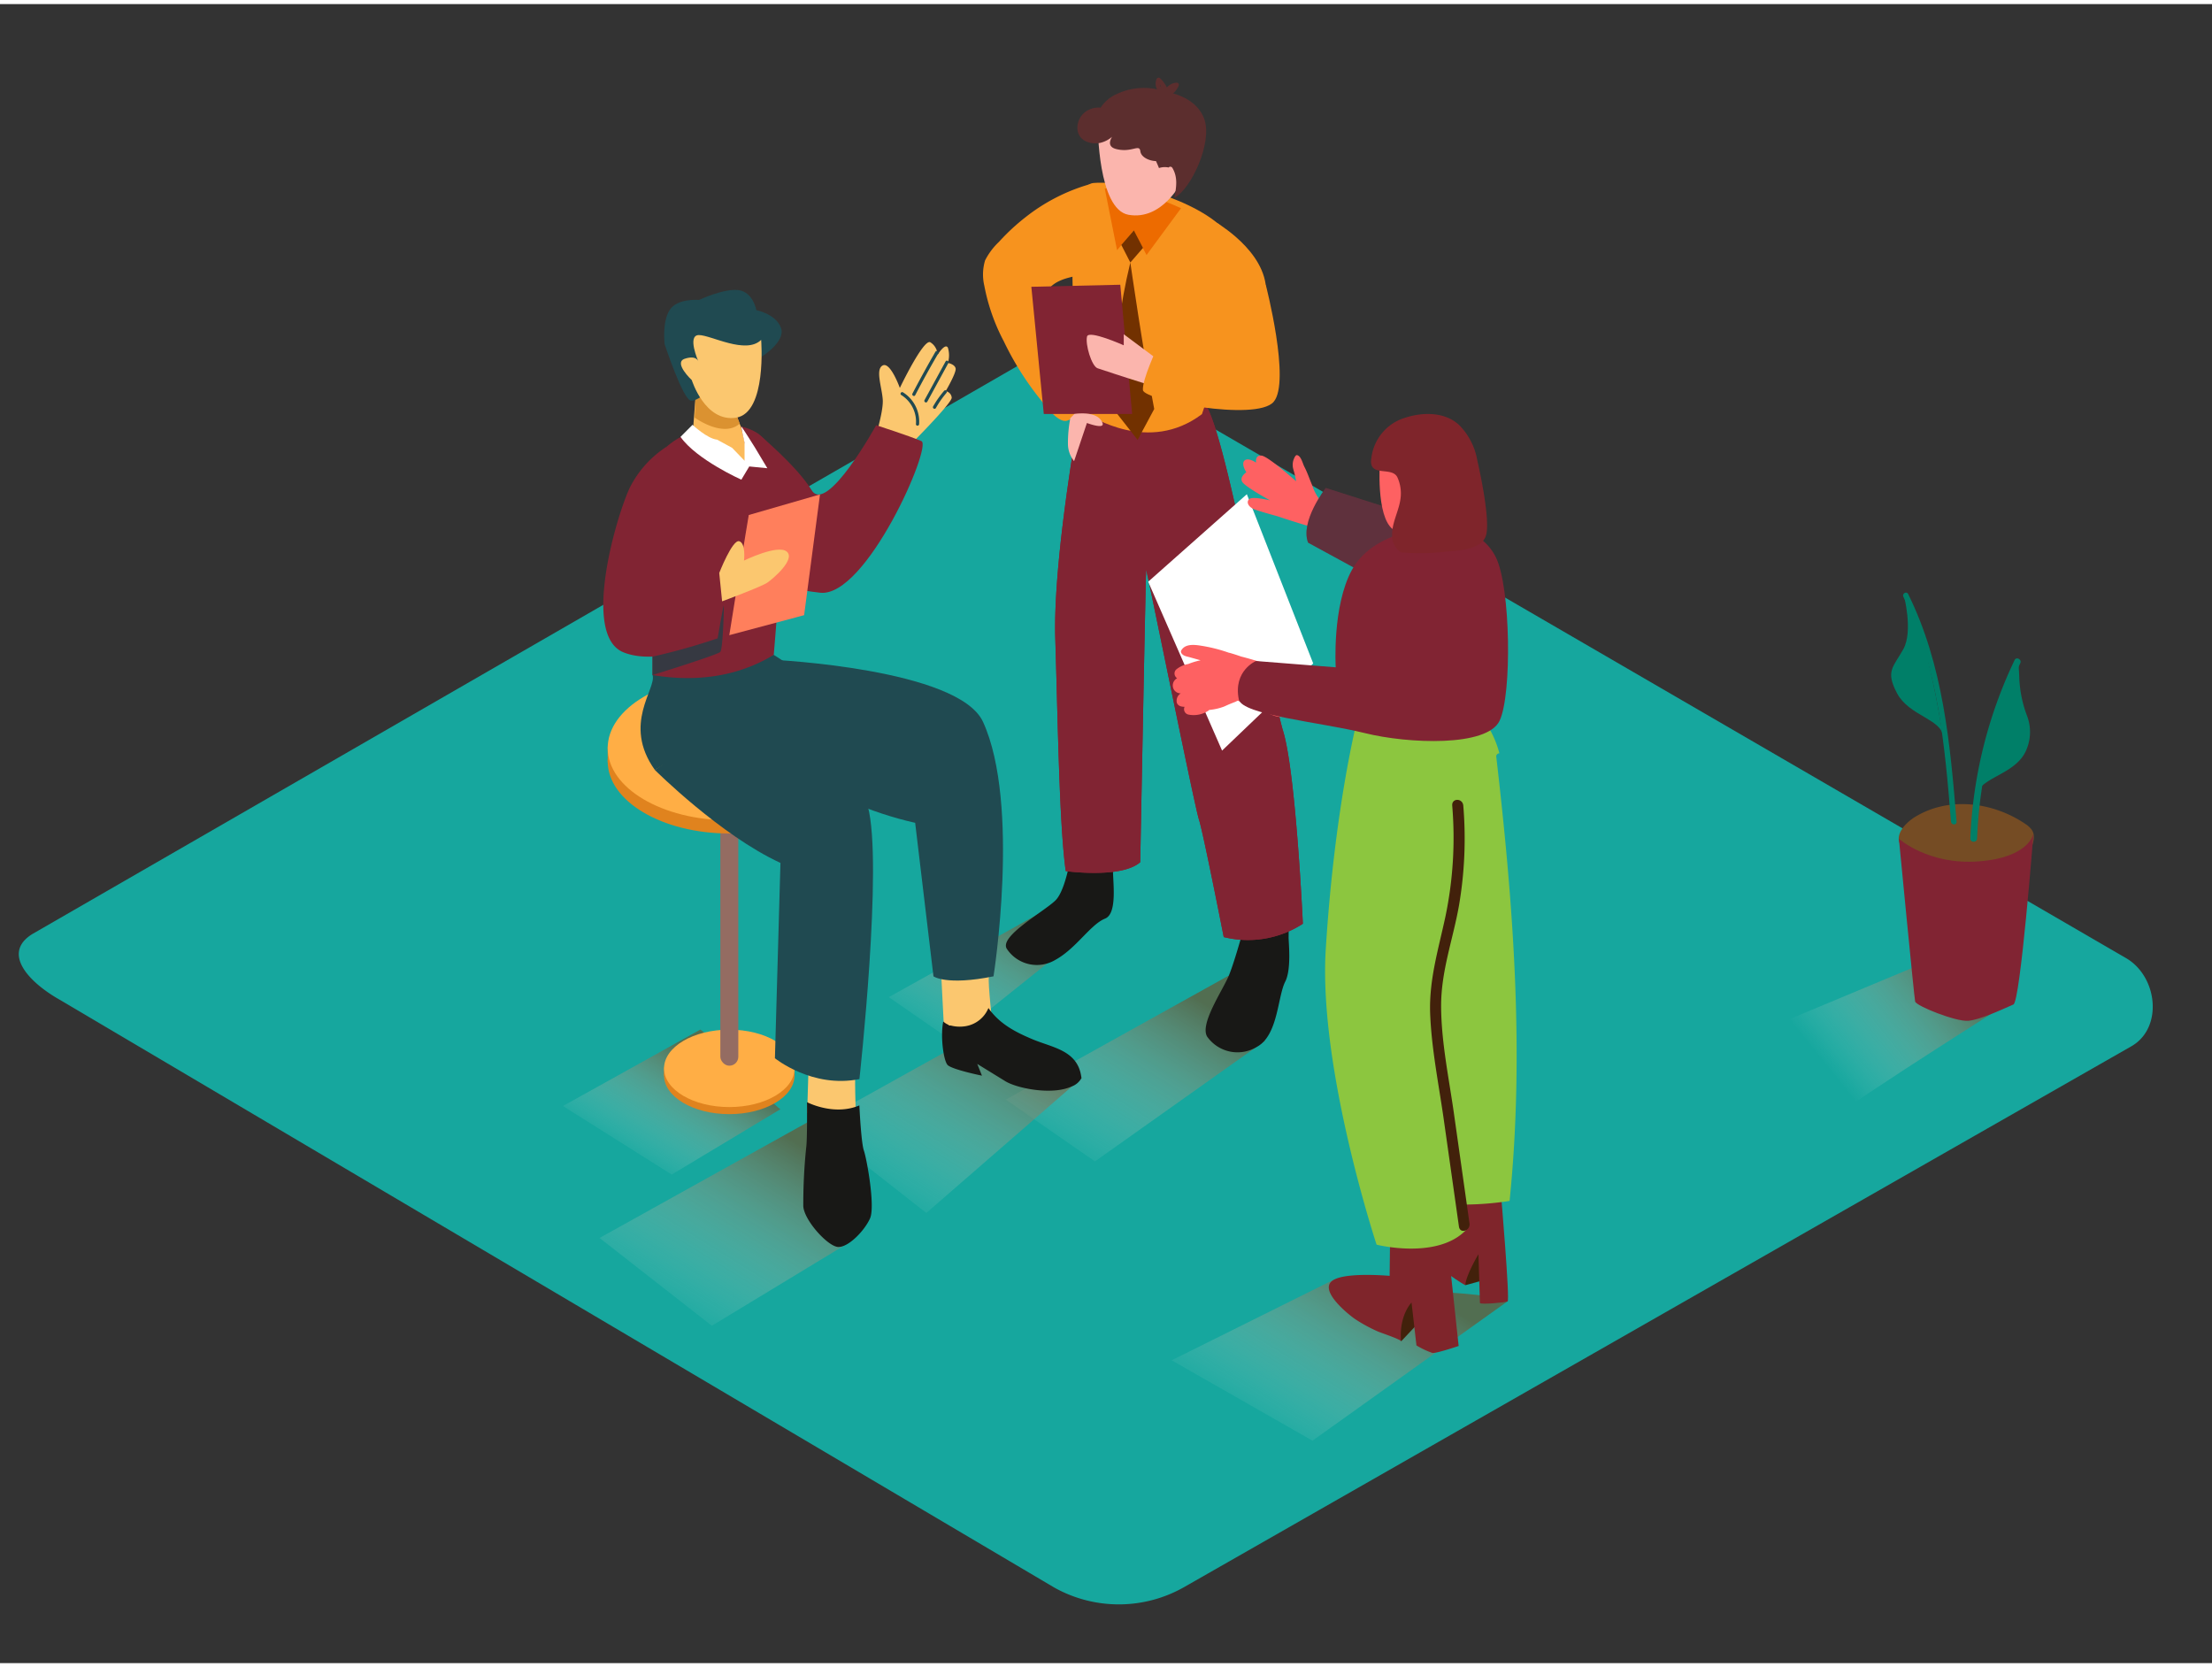 <svg xmlns="http://www.w3.org/2000/svg" xmlns:xlink="http://www.w3.org/1999/xlink" viewBox="0 0 400 300" width="406" height="306" class="illustration styles_illustrationTablet__1DWOa"><rect x="0" y="0" width="400" height="300" fill="#333333" stroke="none"/><defs><linearGradient id="linear-gradient" x1="114.9" y1="210.15" x2="127.28" y2="190.16" gradientUnits="userSpaceOnUse"><stop offset="0" stop-color="#fff" stop-opacity="0"></stop><stop offset="0.99" stop-color="#754c24"></stop></linearGradient><linearGradient id="linear-gradient-2" x1="229.57" y1="260.39" x2="249.87" y2="227.6" xlink:href="#linear-gradient"></linearGradient><linearGradient id="linear-gradient-3" x1="194.05" y1="211.02" x2="214.43" y2="178.09" xlink:href="#linear-gradient"></linearGradient><linearGradient id="linear-gradient-4" x1="169.43" y1="188.99" x2="184.78" y2="164.19" xlink:href="#linear-gradient"></linearGradient><linearGradient id="linear-gradient-5" x1="121.53" y1="238.99" x2="142.84" y2="204.58" xlink:href="#linear-gradient"></linearGradient><linearGradient id="linear-gradient-6" x1="159.33" y1="217.94" x2="180.63" y2="183.53" xlink:href="#linear-gradient"></linearGradient><linearGradient id="linear-gradient-7" x1="328.84" y1="190.32" x2="352.41" y2="171.32" xlink:href="#linear-gradient"></linearGradient></defs><title>PP</title><g style="isolation: isolate;"><g id="Layer_2" data-name="Layer 2"><path d="M190.62,286.32,10.9,180.1c-5.72-3.21-10.63-8.49-5.05-11.94l180.37-104c2.71-1.68,6.82-2.78,9.57-1.18L384.45,172.51c5.72,3.32,6.75,12.6,1,15.93L214.31,286.15A23.9,23.9,0,0,1,190.62,286.32Z" fill="#16a79e"></path><path d="M126.65,185.44l-24.85,13.82,19.66,12.4,19.66-11.82C139.17,198.58,128.62,186.68,126.65,185.44Z" opacity="0.63" fill="url(#linear-gradient)" style="mix-blend-mode: multiply;"></path><path d="M241.12,230.7l-29.25,14.54,25.47,14.54,35.28-25.21C269.46,232.54,244.31,232.7,241.12,230.7Z" opacity="0.63" fill="url(#linear-gradient-2)" style="mix-blend-mode: multiply;"></path><path d="M222.13,175.71,181.88,198.1,198,209.28l30.76-21.82C225.63,185.42,225.32,177.71,222.13,175.71Z" opacity="0.63" fill="url(#linear-gradient-3)" style="mix-blend-mode: multiply;"></path><path d="M188.72,164l-28,15.57L172,187.38l25.72-20.59C195.48,165.38,190.94,165.43,188.72,164Z" opacity="0.63" fill="url(#linear-gradient-4)" style="mix-blend-mode: multiply;"></path><path d="M148.67,200.73l-40.25,22.39L128.72,239l25.15-15.25C150.71,221.75,151.87,202.73,148.67,200.73Z" opacity="0.63" fill="url(#linear-gradient-5)" style="mix-blend-mode: multiply;"></path><path d="M194.43,193a51.85,51.85,0,0,1-7.87-2.1c-3.09-1.12-6.43-2.73-8.3-5.49l-31.05,17.27,20.3,15.92,28.11-24.43A4.8,4.8,0,0,1,194.43,193Z" opacity="0.63" fill="url(#linear-gradient-6)" style="mix-blend-mode: multiply;"></path><path d="M232.35,162.17v0c-1.21,0-2.9,1.28-4,1.82l-3,1.49s-2,7.52-3.17,10.27-5.31,8.77-3.86,11a6.72,6.72,0,0,0,9,1.79c3.81-2.09,3.7-9.06,5.09-11.77,1.14-2.24.61-7,.61-8A26.38,26.38,0,0,0,232.35,162.17Z" fill="#181816"></path><path d="M201,148.53v0c-1.21,0-2.9,1.28-4,1.82l-3,1.49s-1,8.19-3.17,10.27-10.21,6.49-8.76,8.73a6.51,6.51,0,0,0,8.76,2c3.81-2.09,6.31-6.38,9-7.47,2.34-.93,1.35-7,1.44-9A28.76,28.76,0,0,0,201,148.53Z" fill="#181816"></path><path d="M195.56,71.92s-5.2,27.68-4.73,42.86.73,33.77,1.89,42c0,0,10.06,1.4,13.47-1.61,0,0,1-53.2,1.08-52.9,1.54,7,8.77,42.86,9.54,45.2s4.48,21.24,4.48,21.24a18.22,18.22,0,0,0,14.31-2.41s-1.25-27.23-3.58-34.87-10.46-55.75-14.41-59.51" fill="#812433"></path><path d="M195.56,71.92s-5.2,27.68-4.73,42.86.73,33.77,1.89,42c0,0,10.06,1.4,13.47-1.61,0,0,1-53.2,1.08-52.9,1.54,7,8.77,42.86,9.54,45.2s4.48,21.24,4.48,21.24a18.22,18.22,0,0,0,14.31-2.41s-1.25-27.23-3.58-34.87-10.46-55.75-14.41-59.51" fill="#812433"></path><path d="M217.35,74.15s8.9-25.88,5.3-31.8-18-10.58-24.92-10-2.48,41.48-1.39,41.78S207.64,81.45,217.35,74.15Z" fill="#f7931e"></path><path d="M220.29,39.69l-10.8-4.48q-2.94,14.24-6.1,28.42l15.08,2.65s9-4.94,10.36-12.78S220.7,40.05,220.29,39.69Z" fill="#f7931e"></path><path d="M198.52,47.95s-1.44-14.14-1.44-15.38a33.71,33.71,0,0,0-11.56,5.91A38.1,38.1,0,0,0,180.64,43a12.15,12.15,0,0,0-2.51,3.36,8.9,8.9,0,0,0-.13,4.59A35.58,35.58,0,0,0,181.53,61,53.58,53.58,0,0,0,188,71.32c.79,1,3.34,4.57,5,4,3.33-1.16,4.72-5,4.72-5s-1.54-3-3.2-6.77c-1-2.22-5.41-7.25-6-10.69a17.33,17.33,0,0,1,1.42-1.68C192.13,49,195.79,49.37,198.52,47.95Z" fill="#f7931e"></path><path d="M199.78,33.37,202,44.5,205,40.92l2.33,4.46,6.24-8.47S204,32.45,199.78,33.37Z" fill="#ed6b00"></path><path d="M211.79,28.4c-1.62,1.8-4.74,1-6.79.52-2.49-.56-5.35-2.07-5.13-5,0-.45-.66-.44-.7,0-.23,3.09,2.58,5,5.25,5.62,2.37.59,6,1.49,7.85-.61C212.58,28.56,212.09,28.06,211.79,28.4Z" fill="#009245"></path><path d="M198.52,22s0,15.11,5.54,16.1c6.09,1.08,9.52-5.84,9.52-5.84s.78-13.35-5.27-14.53S198.69,20.07,198.52,22Z" fill="#fbb5ad"></path><path d="M209.28,30.76s1.47-5.8,3.09-3.89S209.74,33,209.74,33" fill="#fbb5ad"></path><path d="M210.76,15.86s5.41.58,7,4.89S215.27,33.63,212.37,35l3.51-7.52-.17-5.12Z" fill="#5c2e2e"></path><path d="M217.65,22.68c-.44-3-2.44-4.48-5.05-6q-.32-.19-.65-.35a4.33,4.33,0,0,0,1.18-1.52.4.4,0,0,0-.34-.6,2.47,2.47,0,0,0-1.78.87,5.87,5.87,0,0,0-1.22-1.66.4.4,0,0,0-.66.17,2.14,2.14,0,0,0,.1,1.82,11.5,11.5,0,0,0-8,1.22,6.61,6.61,0,0,0-2.2,2.1,3.94,3.94,0,0,0-2.15.39,3.61,3.61,0,0,0-2,3.86c.39,1.81,2.32,2.42,4,2.13A5,5,0,0,0,201.09,24c-.49.83-.74,1.88.86,2.24,2.77.64,4.09-1,4.26.37.14,1.13,1.7,1.76,2.83,1.78.08.17.29.63.54,1.26a3.34,3.34,0,0,1,1.74-.1.42.42,0,0,1,.68.07c1,1.65.74,3.45.37,5.35A15.23,15.23,0,0,0,216,30.36,13.6,13.6,0,0,0,217.65,22.68Zm-7.87-8.1.12.17a.4.4,0,0,0,0,.13c0,.13.09.25.15.38A1.45,1.45,0,0,1,209.78,14.58Z" fill="#5c2e2e"></path><polygon points="202.77 43.55 204.4 46.73 206.69 44.09 205.04 40.92 202.77 43.55" fill="#723100"></polygon><path d="M204.4,46.73s2.29,16,4.32,26.49l-3,5.59L202,74.07S200.4,63.13,204.4,46.73Z" fill="#723100"></path><polygon points="204.73 74.12 202.58 50.75 186.5 51.12 188.75 74.12 204.73 74.12" fill="#812433"></polygon><path d="M210.21,64.92l-7-5.22v2s-6.33-2.83-6.64-1.59c-.35,1.39.82,5.36,1.9,5.74s5.54,1.81,5.54,1.81l3.53,1.12Z" fill="#fbb5ad"></path><path d="M228.89,50.75s4.55,17.57,1.42,21.18-23.44-.3-23.63-2.12,2.59-7.73,2.59-7.73l11.34,1.24" fill="#f7931e"></path><path d="M194.28,74.12s4.24-.72,5.09,1.63c.45,1.24-2.82,0-2.82,0l-2.32,6.9a5,5,0,0,1-1.11-3.07,23.59,23.59,0,0,1,.43-4.71Z" fill="#fbb5ad"></path><path d="M154.78,191.94c-.33.94,0,9.4,0,9.4l-8.82-.8.46-15.28Z" fill="#fbc76f"></path><path d="M145.93,198.56s4.84,2.55,9.47.59c0,0,.31,6.73.82,8.18s2.08,10.07,1.11,12.25-3.83,5.17-5.7,5.17-6.23-4.82-6.37-7.38a99.94,99.94,0,0,1,.52-10.55C146,205.47,145.93,198.56,145.93,198.56Z" fill="#181816"></path><path d="M178.83,175.89c-.25,1,.73,9.37.73,9.37l-8.86-.08-.78-15.27Z" fill="#fbc76f"></path><path d="M186.74,187.2c-3.12-1.31-6-2.79-8-5.66a5.4,5.4,0,0,1-4,3.26,6.41,6.41,0,0,1-2.82-.1l-.35,0v-.1a3.36,3.36,0,0,1-1-.62c-.56,2.73.07,7.24.83,7.9.95.83,6.17,1.89,6.17,1.89l-.85-2.12,5.07,3.12c2.13,1.31,8.5,2.58,12,.95a3.23,3.23,0,0,0,1.77-1.51C195,189.2,190.45,188.75,186.74,187.2Z" fill="#181816"></path><ellipse cx="131.88" cy="193.73" rx="11.8" ry="7" fill="#e0831e"></ellipse><polyline points="120.08 192.26 120.08 193.83 143.68 193.83 143.68 192.55" fill="#e0831e"></polyline><ellipse cx="131.88" cy="192.45" rx="11.8" ry="7" fill="#ffae45"></ellipse><rect x="130.26" y="148.68" width="3.25" height="43.29" rx="1.62" ry="1.62" fill="#946c62"></rect><ellipse cx="131.88" cy="136.93" rx="21.99" ry="13.05" fill="#e0831e"></ellipse><polyline points="109.89 134.19 109.89 137.12 153.87 137.12 153.87 134.73" fill="#e0831e"></polyline><ellipse cx="131.88" cy="134.54" rx="21.99" ry="13.05" fill="#ffae45"></ellipse><path d="M133.9,133.27s15.3,11.15,31.59,14.78l3.31,27.76s2.31,1.72,10.86,0c0,0,4.91-31.08-1.89-46-4.41-9.65-38-11.24-38-11.24" fill="#204a51"></path><path d="M118.43,138.5s9.79-6.21,14.55-8.62l13.53-7.93-6.6-4.28L118,121.33C118.78,123.76,112.45,130.17,118.43,138.5Z" fill="#204a51"></path><path d="M158.08,79s1.69-5.2,1.55-7.45-1.39-5.52,0-6.21,3.09,4.07,3.09,4.07,4.22-8.83,5.49-8.27a2.77,2.77,0,0,1,1.33,2.29s1.35-2.22,1.87-1.3a4.73,4.73,0,0,1,0,2.76s1.25.22,1.4,1S171,70,171,70a1.28,1.28,0,0,1,1.1,1.16c.07,1-7.95,9-7.95,9" fill="#fbc76f"></path><path d="M137,77.62s7.05,5.83,9.78,10.29,11.66-11.76,11.66-11.76,6.21,2,8.19,2.88-10,28.35-18.33,27.41-8-2.57-8-2.57" fill="#812433"></path><path d="M118,121.33c7.58,1.28,15.28.4,21.92-3.66,1-11.77,1.82-23.53.55-35.35a1.15,1.15,0,0,1,0-.28A10.63,10.63,0,0,0,137,77.62c-3.86-2.6-10.15-1.33-13.88.64A13.81,13.81,0,0,0,120.6,80C116.48,93.46,118.14,107.45,118,121.33Z" fill="#812433"></path><path d="M132.64,72.07l-6.84-1.43-.57,7.56s5.16,5.28,10.25,4.55L134,76.45A20.26,20.26,0,0,1,132.64,72.07Z" fill="#fcbb5b"></path><path d="M132.8,72.78a29.91,29.91,0,0,0-7-2.14l-.18,4.13s5.12,3.76,8.16,1.09A20.14,20.14,0,0,1,132.8,72.78Z" fill="#db9231"></path><path d="M137.58,63.86s4.56-2.77,3.65-5.3-4.46-3.22-4.46-3.22-.56-3.23-3.19-3.61-7.17,1.77-7.17,1.77-3.94-.37-5.33,1.84-.89,6.17-.89,6.17,3.29,10,4.75,10.21S130,68.3,130,68.3" fill="#204a51"></path><path d="M137.64,60.72s1.08,13.2-4.54,14.07-8-6.79-8-6.79-3.4-3.17-1.27-3.87,2.45.48,2.45.48-2.09-4.76.1-4.76S134.88,63.43,137.64,60.72Z" fill="#fbc76f"></path><path d="M125.23,76.08s2.68,2.52,4.44,2.68l2.72,1.48,2.25,2.34V79.33s-.67-2.93-.56-2.9,2.44,3.76,2.44,3.76l2.24,3.74-3.27-.32L134.06,86s-8.12-3.62-11-7.74Z" fill="#fff"></path><path d="M169.15,62.88Q167,66.6,165,70.43c-.17.33.33.62.5.29q2-3.84,4.18-7.56A.29.29,0,0,0,169.15,62.88Z" fill="#204a51"></path><path d="M171,64.61l-3.82,7c-.18.32.32.61.5.29l3.82-7C171.68,64.58,171.18,64.29,171,64.61Z" fill="#204a51"></path><path d="M170.73,69.93a17.49,17.49,0,0,0-2,2.84.29.29,0,0,0,.5.29,16.74,16.74,0,0,1,1.9-2.73C171.38,70.05,171,69.64,170.73,69.93Z" fill="#204a51"></path><path d="M163.28,70.2c-.33-.17-.62.32-.29.5A5.7,5.7,0,0,1,165.63,76a.29.29,0,0,0,.57,0A6.24,6.24,0,0,0,163.28,70.2Z" fill="#204a51"></path><path d="M120.6,80a19,19,0,0,0-6.68,7.38c-2.34,4.83-8.87,26.7-1.2,29.83s21-4,21-4l-.8-11.65-11.49,1.65" fill="#812433"></path><path d="M135.4,92.39c-.1.37-3.52,21.73-3.52,21.73l13.53-3.62,2.87-21.83Z" fill="#ff7f5c"></path><path d="M130.06,102.87s2.39-6.12,3.62-5.74.86,3.5.86,3.5,6.12-3,7.74-1.62-2.45,4.88-3.54,5.62-8.16,3.37-8.16,3.37Z" fill="#fbc76f"></path><path d="M118,118a116.52,116.52,0,0,0,11.77-3.31s1.06-6.12,1.11-5.93-.14,7.86-.63,8.39S118,121.33,118,121.33Z" fill="#363942"></path><path d="M118.43,138.5s11.83,11.8,22.7,16.8l-1,35.32s6.74,5.49,15.28,3.77c0,0,4.32-39.12,1.51-49.35s-21.4-18.83-21.4-18.83" fill="#204a51"></path><polygon points="207.63 104.45 225.47 88.63 237.47 119.23 220.99 134.99 207.63 104.45" fill="#fff"></polygon><path d="M238.82,89.84A8.73,8.73,0,0,1,237.28,87c-.48-1.11-.85-2.27-1.41-3.34-.31-.59-.6-2-1.35-2.1-.28-.05-.58.73-.64.94a2.91,2.91,0,0,0,0,1.64,16.45,16.45,0,0,1,.5,2.15s-5-4.48-6.24-4.64-1,1.27-1,1.27-1.41-1-2.09-.38.33,2.12.33,2.12-1.4.91-.66,1.85,4.94,3.23,4.94,3.23-3-.73-3.68-.28-.34,1.45.85,1.9S231,92.61,231,92.61s4.95,1.67,7,2.13,9.16,5,9.16,5l.9-6.49C247.6,93.19,239.72,90.69,238.82,89.84Z" fill="#fe6162"></path><path d="M261.34,94.4l-21.6-6.9s-4.7,6.07-3.19,9.89l9.45,5.15" fill="#812433"></path><path d="M261.34,94.4l-21.6-6.9s-4.7,6.07-3.19,9.89l9.45,5.15" fill="#204a51" opacity="0.35"></path><path d="M265,231.66l4.7-1.3-.74-5.73S263.88,225.48,265,231.66Z" fill="#42210b"></path><path d="M271.41,215s1.66,19.37,1.21,19.59-5,.61-5,.28-.27-8.81-.27-8.81-2.26,3.74-2.38,5.61c0,0-5.4-3.08-6.41-5.55s2.31-12.81,3.57-13.37" fill="#7f252b"></path><path d="M253.37,241.81l5.32-5.65-3.47-4.4S252,238.89,253.37,241.81Z" fill="#42210b"></path><path d="M261.28,219.41l2.49,23.24s-4,1.36-4.75,1.26a15.07,15.07,0,0,1-2.88-1.36l-.89-7.75s-2.31,2.31-1.89,7c0-.32-3.67-1.54-4.15-1.75a27.51,27.51,0,0,1-4.25-2.32c-1.41-1-6.67-5.31-3.85-7,2.4-1.47,10.18-.76,10.18-.76l.11-9.59" fill="#7f252b"></path><path d="M270.58,136.16a.55.55,0,0,1,.56-.67,17.87,17.87,0,0,0-2.61-5.71L246,127.13s-4.52,16.08-6.26,43.78c-1.35,21.48,9.19,53.42,9.19,53.42s10.91,2.77,16.15-2.62l-.21-4.63a55,55,0,0,0,8.11-.66C275.71,189.74,273.66,162.7,270.58,136.16Z" fill="#8cc63f"></path><path d="M265.73,220.46l-2.82-19.9c-.9-6.34-2.28-12.86-2.31-19.29s2.17-12.19,3.24-18.32a71.73,71.73,0,0,0,.77-18c-.11-1.4-2.12-1.41-2,0A69.75,69.75,0,0,1,261.38,165c-1.26,5.89-3,11.48-2.76,17.61S260.1,195,261,201.14l2.82,19.9C264,222.44,265.93,221.84,265.73,220.46Z" fill="#42210b"></path><path d="M232.16,123.55a1.1,1.1,0,0,0,0-.69l.14,0a1,1,0,0,0,.7-.14l.22.06c1.24.39,1.75-1.56.51-2-1-.31-2-.59-3-.86l-.09,0a61.51,61.51,0,0,0-6.24-1.95q-1-.36-2.06-.66l-.07,0a28.24,28.24,0,0,0-5.65-1.37c-1.06-.12-2.37-.14-3,.91a.5.5,0,0,0,0,.5c.36.55.93.59,1.56.77l1.92.54h0a13.36,13.36,0,0,0-2.23.67,4.71,4.71,0,0,0-2.18,1,1,1,0,0,0-.13,1.27,1,1,0,0,0,.3.31,1.48,1.48,0,0,0-.61,2,1.44,1.44,0,0,0,1.27.73,1.58,1.58,0,0,0-.72,1.66c.19.61.79.77,1.41.77a1,1,0,0,0,.71,1.41,4.85,4.85,0,0,0,3.57-.69.51.51,0,0,0,.16-.15,10.2,10.2,0,0,0,2.69-.61c.39-.17.79-.36,1.19-.52l.7-.28c.11,0,.54-.29.64-.25l4,1.57c1.09.42,3,1.69,4.21,1.27s.71-2.39-.52-2c.26-.09-.28-.14-.43-.2l-1.11-.43a8.93,8.93,0,0,0,3.19.64,1,1,0,0,0,.71-1.73A13.41,13.41,0,0,0,232.16,123.55Z" fill="#fe6162"></path><path d="M261.34,94.4s-12.52,0-16.85,7.88c-3.63,6.61-2.95,17.65-2.95,17.65l-14.42-1.14s-4.14,1.73-3.11,6.93c.56,2.83,14.87,4.14,22.77,6.1s22.16,2.53,24.4-2.24,2-24-.65-29.49S261.34,94.4,261.34,94.4Z" fill="#812433"></path><path d="M260,93.47s-5,3.83-8.11,1.51-2.36-12.33-2.36-12.33,1.59-3,7.49.76S260,93.47,260,93.47Z" fill="#fe6162"></path><path d="M262,94.81l-.13-.24-3.14,1-.06.16C259.8,95.4,260.91,95.09,262,94.81Z" fill="#7f252b"></path><path d="M267.13,82.45a11.89,11.89,0,0,0-3.28-6.34c-2.55-2.37-6.48-2.35-9.62-1.35A8.66,8.66,0,0,0,248,82c-.69,3.78,3.73,1.45,4.71,3.61a7,7,0,0,1,.52,4c-.33,2.25-1.67,4.42-1.47,6.74a3.38,3.38,0,0,0,1.62,2.79,37.67,37.67,0,0,0,8.18-.14c2.12-.16,6.4-.34,7.16-2.92C269.61,93,267.13,82.45,267.13,82.45Z" fill="#7f252b"></path><path d="M338.31,196.66c8.23-5.48,16.6-10.76,24.92-16.09l-11.82-8.63-45.77,19.11c5.53,2.9,13,8.33,20.86,13.86C330.4,202.12,334.31,199.32,338.31,196.66Z" opacity="0.63" fill="url(#linear-gradient-7)" style="mix-blend-mode: multiply;"></path><path d="M367.71,150a2.1,2.1,0,0,0-.37-.78,4.67,4.67,0,0,0-1.14-1c-5.81-3.93-13.86-5-20-1.17-1.4.88-3.49,2.87-2.66,4.75.48,1.09,1.94,1.73,3,2.17A44.57,44.57,0,0,0,357,156.69c1.3.22,2.62.44,3.93.56a5.43,5.43,0,0,0,4.79-2.05C366.66,154,368.13,151.69,367.71,150Z" fill="#754c24"></path><path d="M343.38,150.92s5.3,4.8,14.46,4.1,9.87-5,9.87-5-2.37,30.36-3.62,30.88-5.93,2.78-8.19,2.95-9.4-2.69-9.58-3.48S343.38,150.92,343.38,150.92Z" fill="#812433"></path><path d="M345.05,106.67c-.28-.57-1.15-.07-.86.5,6.27,12.64,7.49,26.87,8.62,40.69.05.63,1.05.64,1,0C352.67,133.85,351.4,119.48,345.05,106.67Z" fill="#007f68"></path><path d="M344.25,106.79s1.75,6.56-.06,9.84-3.3,3.93-1.14,8,7.94,4.62,8.32,7.74S348.6,112.36,344.25,106.79Z" fill="#007f68"></path><path d="M364.3,118.63a82.45,82.45,0,0,0-8,32.26c0,.78,1.19.77,1.22,0a81,81,0,0,1,7.79-31.66C365.69,118.54,364.63,117.93,364.3,118.63Z" fill="#007f68"></path><path d="M365.15,121.83c0-.66-.15-2-.08-3.11l-.7.44c-2.38,5.79-5.94,19.39-7,23.55,1.45-3.12,7.38-3.55,9.12-8a8.19,8.19,0,0,0,.1-5.91A21.82,21.82,0,0,1,365.15,121.83Z" fill="#007f68"></path></g></g></svg>
